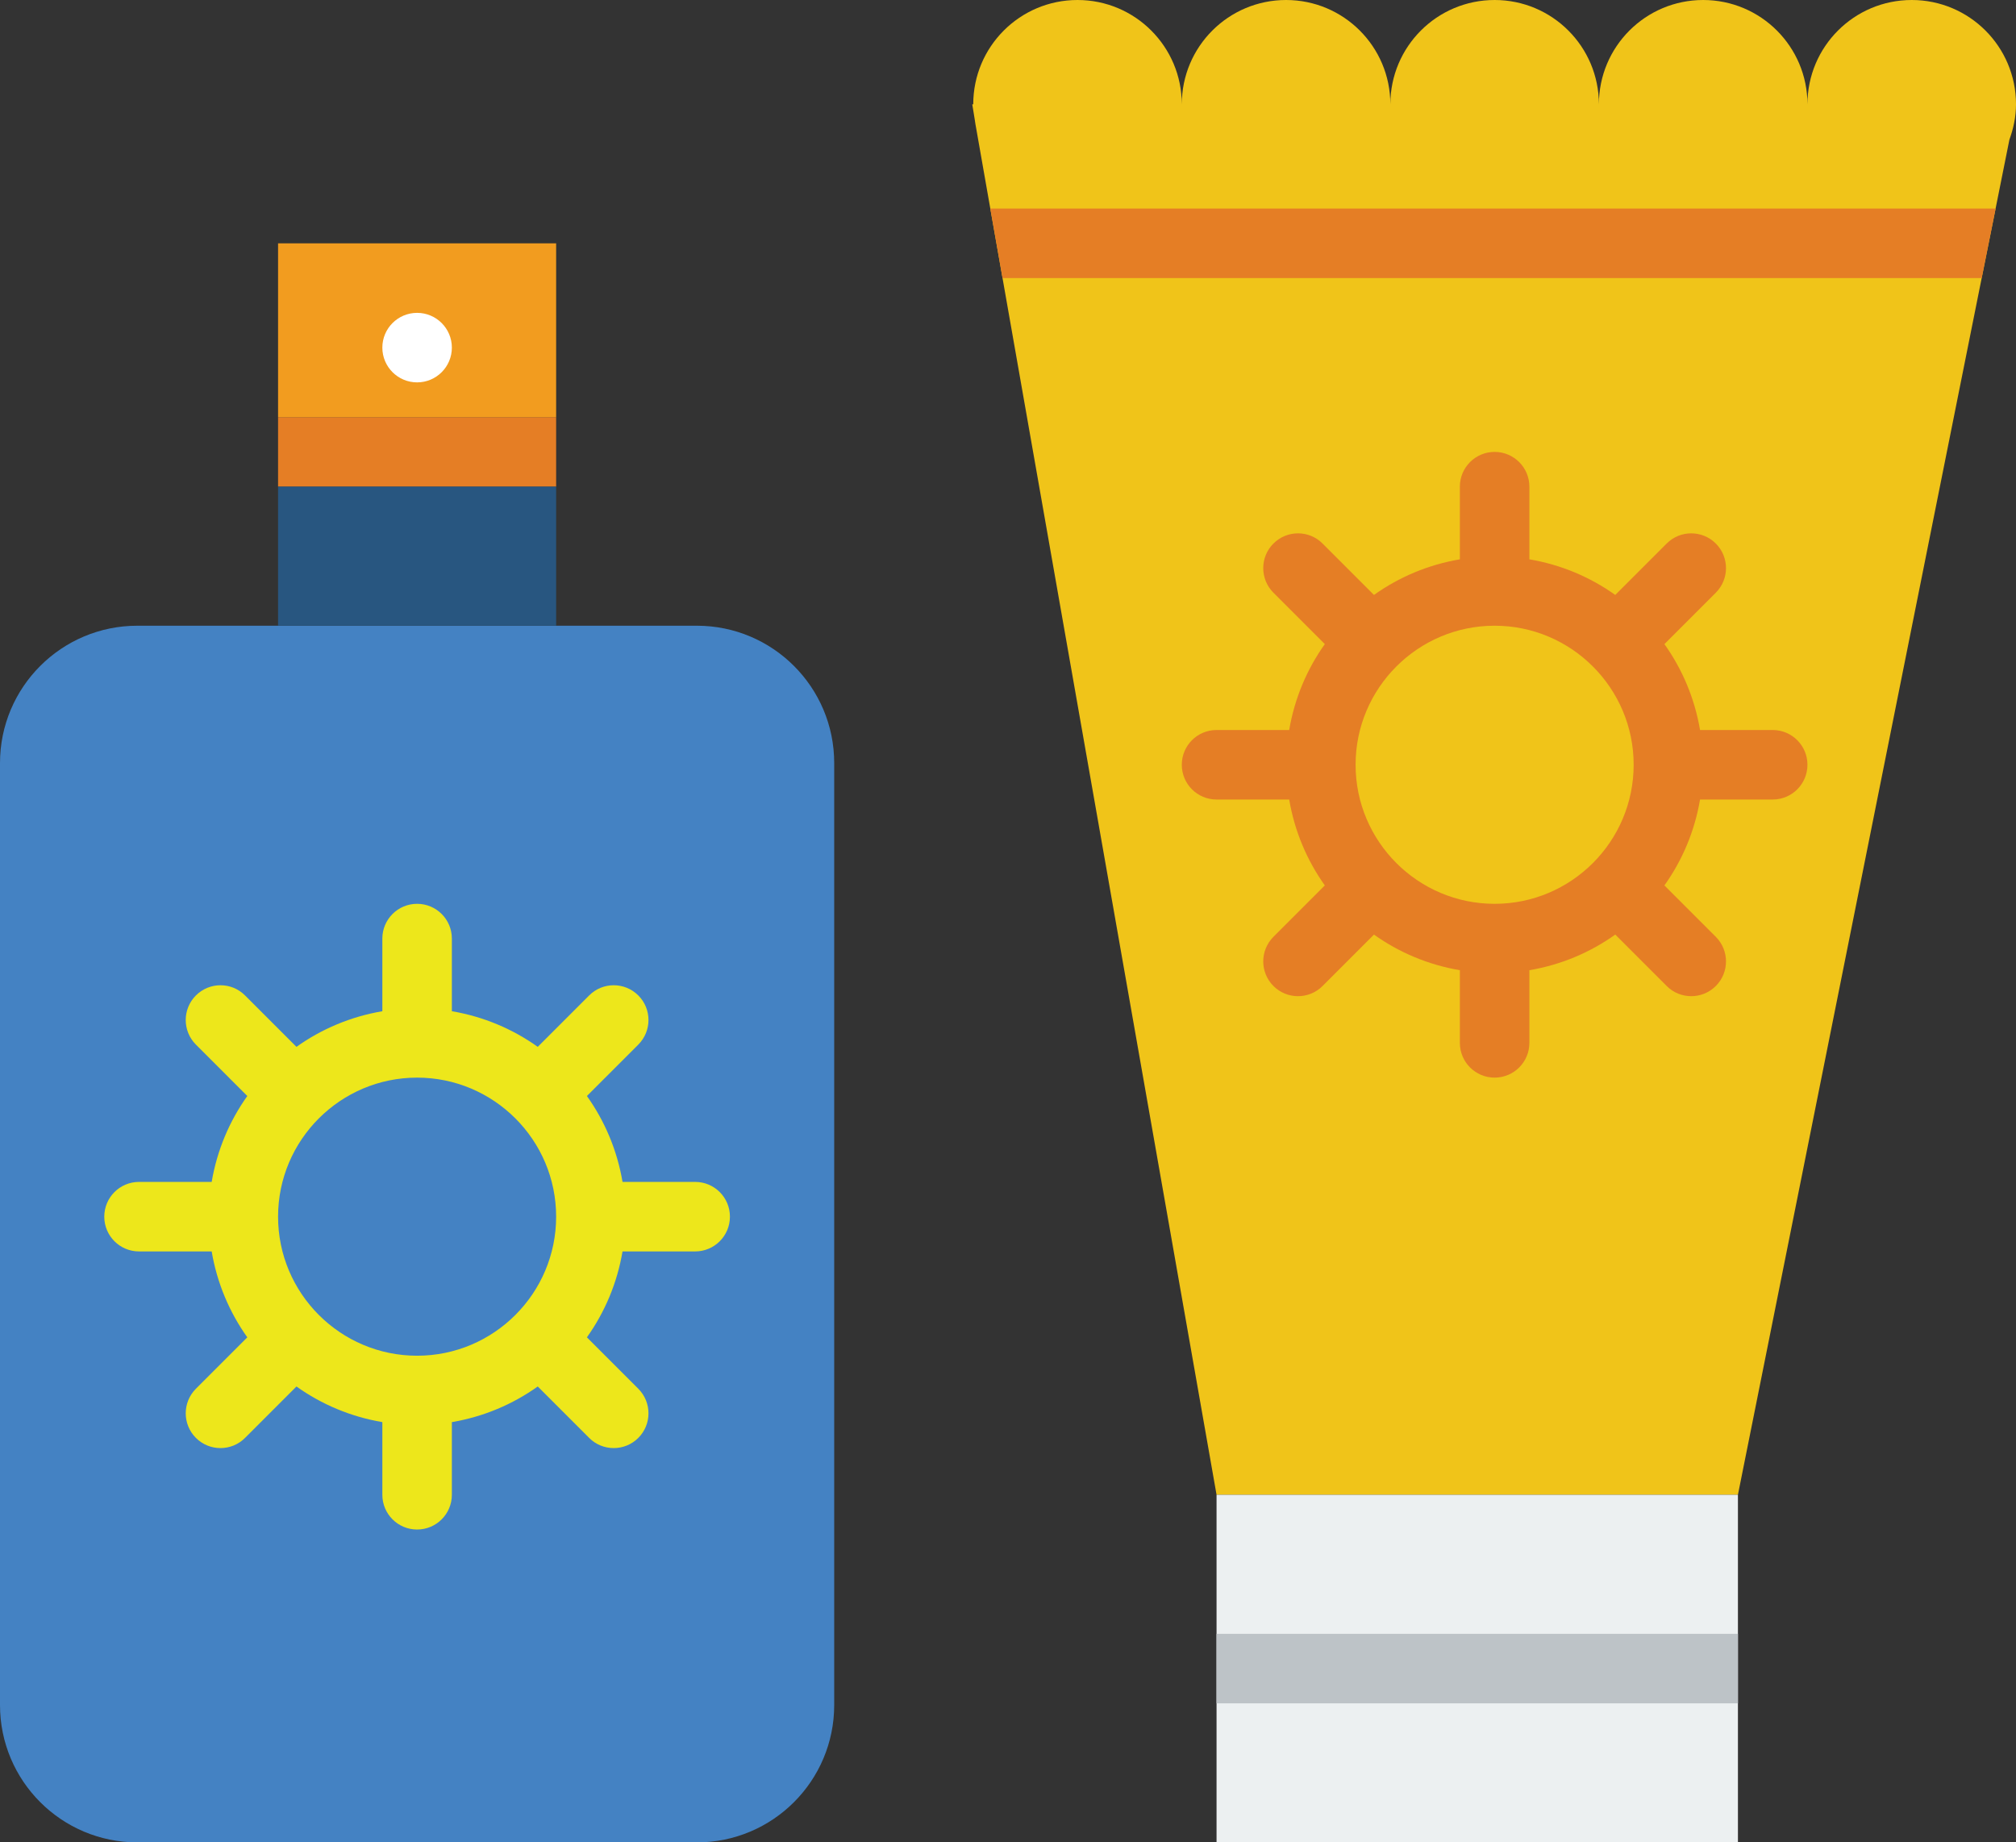 <?xml version="1.0" encoding="UTF-8" standalone="no"?>
<svg width="58px" height="53px" viewBox="0 0 58 53" version="1.1" xmlns="http://www.w3.org/2000/svg" xmlns:xlink="http://www.w3.org/1999/xlink" xmlns:sketch="http://www.bohemiancoding.com/sketch/ns">
    <rect x="0" y="0" width="58" height="53" fill="#333333" stroke="none"/>
    <!-- Generator: Sketch 3.2.2 (9983) - http://www.bohemiancoding.com/sketch -->
    <title>17 - Sun Lotion (Flat)</title>
    <desc>Created with Sketch.</desc>
    <defs></defs>
    <g id="Page-1" stroke="none" stroke-width="1" fill="none" fill-rule="evenodd" sketch:type="MSPage">
        <g id="17---Sun-Lotion-(Flat)" sketch:type="MSLayerGroup">
            <path d="M58,3 C58,1.343 56.657,0 55,0 C53.343,0 52,1.343 52,3 C52,1.343 50.657,0 49,0 C47.343,0 46,1.343 46,3 C46,1.343 44.657,0 43,0 C41.343,0 40,1.343 40,3 C40,1.343 38.657,0 37,0 C35.343,0 34,1.343 34,3 C34,1.343 32.657,0 31,0 C29.343,0 28,1.343 28,3 L27.972,3 L28.045,3.45 C28.057,3.524 28.065,3.598 28.081,3.671 L35,43 L50,43 L57.81,4.019 C57.926,3.699 58,3.359 58,3" id="Fill-20" fill="#F0C419" sketch:type="MSShapeGroup"></path>
            <path d="M20.048,53 L3.952,53 C1.769,53 0,51.231 0,49.048 L0,21.952 C0,19.769 1.769,18 3.952,18 L20.048,18 C22.231,18 24,19.769 24,21.952 L24,49.048 C24,51.231 22.231,53 20.048,53" id="Fill-21" fill="#4482C3" sketch:type="MSShapeGroup"></path>
            <path d="M20,34 L17.91,34 C17.756,33.091 17.4,32.251 16.885,31.529 L18.364,30.05 C18.754,29.659 18.754,29.026 18.364,28.636 C17.973,28.245 17.339,28.245 16.95,28.636 L15.471,30.115 C14.749,29.6 13.909,29.244 13,29.09 L13,27 C13,26.447 12.552,26 12,26 C11.448,26 11,26.447 11,27 L11,29.09 C10.091,29.244 9.251,29.6 8.529,30.115 L7.05,28.636 C6.661,28.245 6.027,28.245 5.636,28.636 C5.246,29.026 5.246,29.659 5.636,30.05 L7.115,31.529 C6.6,32.251 6.244,33.091 6.09,34 L4,34 C3.448,34 3,34.447 3,35 C3,35.553 3.448,36 4,36 L6.09,36 C6.244,36.909 6.6,37.749 7.115,38.471 L5.636,39.95 C5.246,40.341 5.246,40.974 5.636,41.364 C5.831,41.56 6.087,41.657 6.343,41.657 C6.599,41.657 6.855,41.56 7.05,41.364 L8.529,39.885 C9.251,40.4 10.091,40.756 11,40.91 L11,43 C11,43.553 11.448,44 12,44 C12.552,44 13,43.553 13,43 L13,40.91 C13.909,40.756 14.749,40.4 15.471,39.885 L16.95,41.364 C17.144,41.56 17.401,41.657 17.657,41.657 C17.913,41.657 18.168,41.56 18.364,41.364 C18.754,40.974 18.754,40.341 18.364,39.95 L16.885,38.471 C17.4,37.749 17.756,36.909 17.91,36 L20,36 C20.552,36 21,35.553 21,35 C21,34.447 20.552,34 20,34 L20,34 Z M12,39 C9.794,39 8,37.206 8,35 C8,32.794 9.794,31 12,31 C14.206,31 16,32.794 16,35 C16,37.206 14.206,39 12,39 L12,39 Z" id="Fill-325" fill="#EDE71B" sketch:type="MSShapeGroup"></path>
            <path d="M51,21 L48.91,21 C48.756,20.091 48.4,19.251 47.885,18.529 L49.364,17.05 C49.754,16.659 49.754,16.026 49.364,15.636 C48.973,15.245 48.339,15.245 47.95,15.636 L46.471,17.115 C45.749,16.6 44.909,16.244 44,16.09 L44,14 C44,13.447 43.552,13 43,13 C42.448,13 42,13.447 42,14 L42,16.09 C41.091,16.244 40.251,16.6 39.529,17.115 L38.05,15.636 C37.661,15.245 37.027,15.245 36.636,15.636 C36.246,16.026 36.246,16.659 36.636,17.05 L38.115,18.529 C37.6,19.251 37.244,20.091 37.09,21 L35,21 C34.448,21 34,21.447 34,22 C34,22.553 34.448,23 35,23 L37.09,23 C37.244,23.909 37.6,24.749 38.115,25.471 L36.636,26.95 C36.246,27.341 36.246,27.974 36.636,28.364 C36.831,28.56 37.087,28.657 37.343,28.657 C37.599,28.657 37.855,28.56 38.05,28.364 L39.529,26.885 C40.251,27.4 41.091,27.756 42,27.91 L42,30 C42,30.553 42.448,31 43,31 C43.552,31 44,30.553 44,30 L44,27.91 C44.909,27.756 45.749,27.4 46.471,26.885 L47.95,28.364 C48.144,28.56 48.401,28.657 48.657,28.657 C48.913,28.657 49.168,28.56 49.364,28.364 C49.754,27.974 49.754,27.341 49.364,26.95 L47.885,25.471 C48.4,24.749 48.756,23.909 48.91,23 L51,23 C51.552,23 52,22.553 52,22 C52,21.447 51.552,21 51,21 L51,21 Z M43,26 C40.794,26 39,24.206 39,22 C39,19.794 40.794,18 43,18 C45.206,18 47,19.794 47,22 C47,24.206 45.206,26 43,26 L43,26 Z" id="Fill-326" fill="#E57E25" sketch:type="MSShapeGroup"></path>
            <path d="M35,43 L50,43 L50,53 L35,53 L35,43 Z" id="Fill-327" fill="#ECF0F1" sketch:type="MSShapeGroup"></path>
            <path d="M8,12 L16,12 L16,14 L8,14 L8,12 Z" id="Fill-613" fill="#E57E25" sketch:type="MSShapeGroup"></path>
            <path d="M8,14 L16,14 L16,18 L8,18 L8,14 Z" id="Fill-614" fill="#285680" sketch:type="MSShapeGroup"></path>
            <path d="M8,7 L16,7 L16,12 L8,12 L8,7 Z" id="Fill-615" fill="#F29C1F" sketch:type="MSShapeGroup"></path>
            <path d="M13,10 C13,10.552 12.552,11 12,11 C11.448,11 11,10.552 11,10 C11,9.448 11.448,9 12,9 C12.552,9 13,9.448 13,10" id="Fill-616" fill="#FFFFFF" sketch:type="MSShapeGroup"></path>
            <path d="M28.843,8 L57.013,8 L57.414,6 L28.491,6 L28.843,8" id="Fill-617" fill="#E57E25" sketch:type="MSShapeGroup"></path>
            <path d="M35,47 L50,47 L50,49 L35,49 L35,47 Z" id="Fill-618" fill="#BDC3C7" sketch:type="MSShapeGroup"></path>
        </g>
    </g>
</svg>